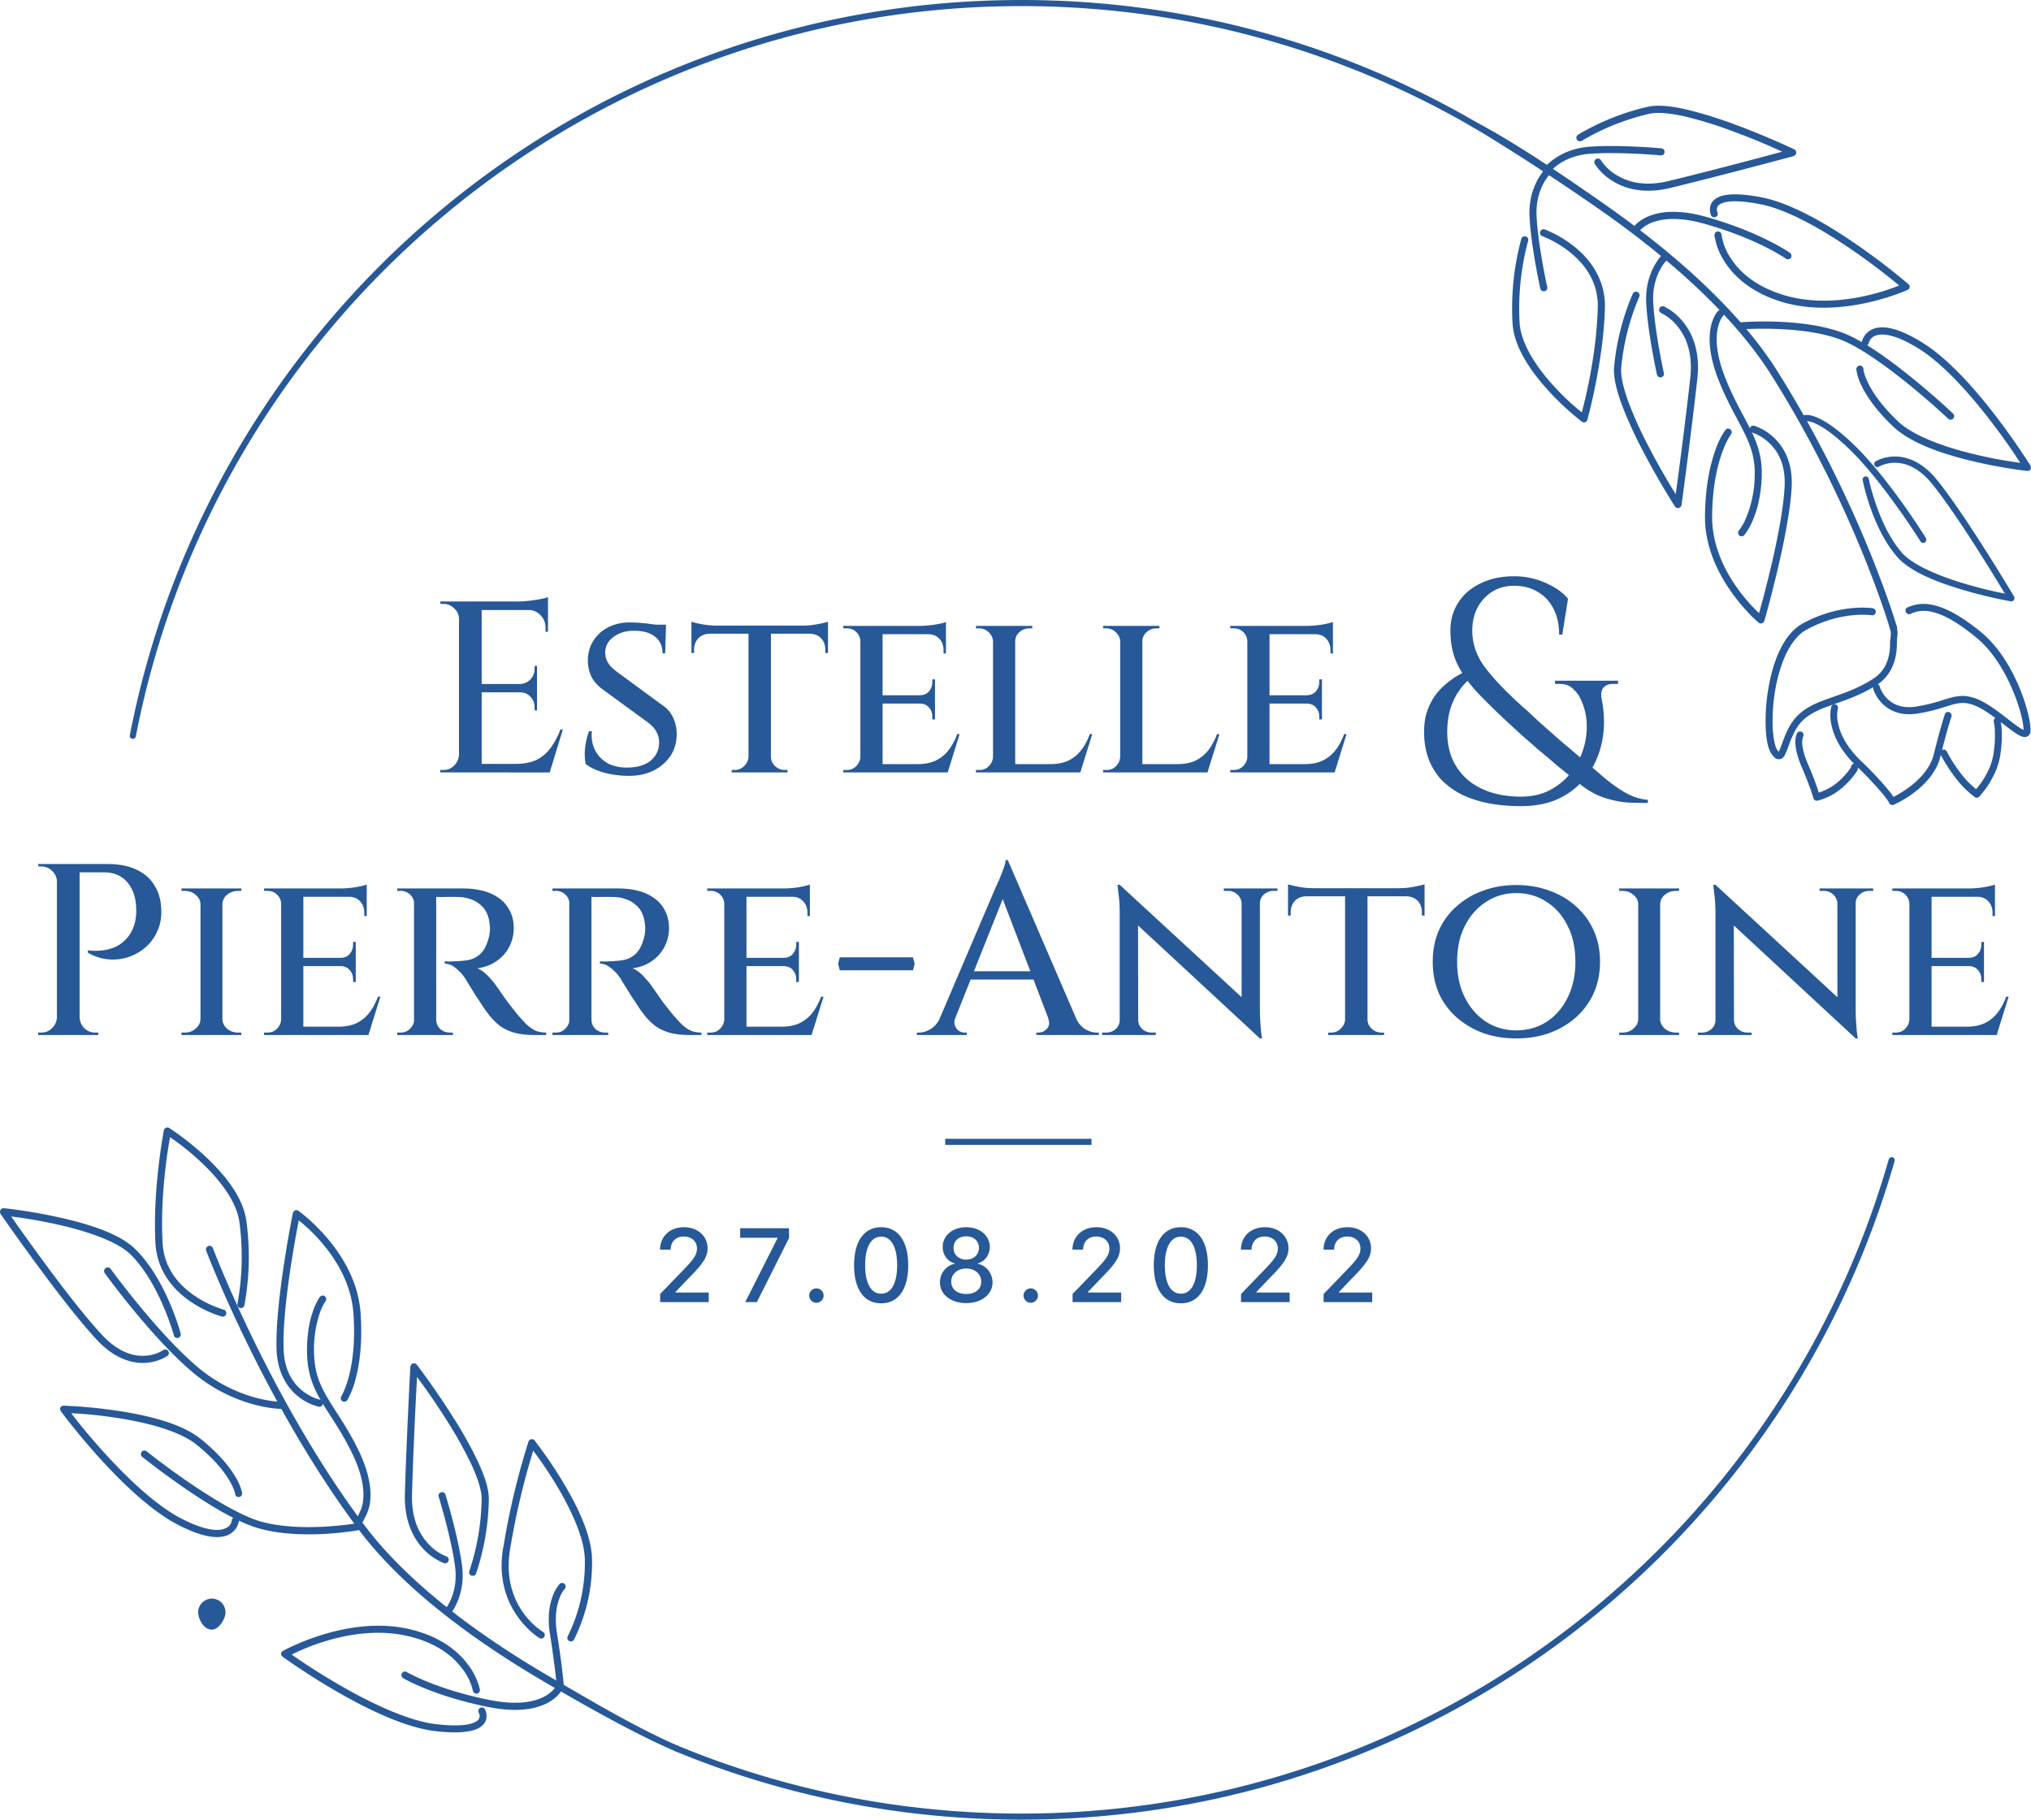 <svg width="240" height="215" fill="none" xmlns="http://www.w3.org/2000/svg"><path d="M56.919 71.065v20.202h-2.68V71.065h2.68Zm7.722 19.192.23 1.01h-8.039v-1.01h7.809Zm-1.182-9.437v.981h-6.627v-.981h6.627Zm1.297-9.755v1.01h-7.924v-1.01h7.924Zm1.758 15.123-1.556 5.079h-5.072l1.038-1.01c.999 0 1.834-.164 2.507-.49a4.65 4.65 0 0 0 1.67-1.444 9.337 9.337 0 0 0 1.124-2.135h.289Zm-3.055-4.445v2.194h-.288v-.376c0-.48-.163-.894-.49-1.24-.326-.347-.74-.52-1.238-.52v-.058h2.016Zm0-3.059v2.194h-2.017v-.058c.5-.02.913-.202 1.24-.549.326-.346.49-.76.49-1.24v-.347h.287Zm1.297-6.695v2.655h-.288v-.462c0-.596-.202-1.097-.605-1.5-.384-.404-.884-.616-1.498-.635v-.058h2.391Zm0-1.443v.837l-3.515-.318c.422 0 .864-.028 1.325-.086.48-.058.922-.125 1.326-.202.403-.077.691-.154.864-.231ZM54.326 89.16v2.107H52.02v-.289h.375c.5 0 .922-.173 1.268-.52.365-.365.557-.798.576-1.298h.087Zm0-15.988h-.087c0-.5-.182-.923-.547-1.27a1.771 1.771 0 0 0-1.297-.548h-.346l-.029-.289h2.306v2.107ZM74.372 73.547c.5 0 .97.02 1.412.058.46.038.874.087 1.239.144.384.039.72.097 1.008.174.288.057.51.115.663.173l-.087 3.087h-.317c0-.827-.288-1.471-.864-1.933-.557-.481-1.402-.722-2.536-.722-.96 0-1.767.25-2.42.75-.634.482-.95 1.088-.95 1.819 0 .288.047.568.143.837.096.25.25.5.461.75.212.231.47.462.778.693l5.388 3.954c.557.365.98.865 1.268 1.5.288.616.423 1.28.403 1.992 0 .923-.25 1.76-.749 2.51-.5.731-1.171 1.308-2.017 1.732-.845.404-1.805.606-2.88.606-.654 0-1.317-.058-1.989-.173a9.283 9.283 0 0 1-1.786-.491c-.538-.212-.98-.462-1.326-.75-.077-.308-.115-.693-.115-1.155 0-.461.048-.933.144-1.414.096-.5.22-.933.375-1.298h.317c-.077.865.057 1.625.403 2.28a3.705 3.705 0 0 0 1.498 1.529c.672.346 1.46.51 2.363.49 1.172-.019 2.074-.298 2.708-.836.653-.558.98-1.27.98-2.136 0-.48-.115-.914-.346-1.299-.211-.384-.566-.76-1.066-1.125l-5.215-3.81c-.672-.48-1.153-1.038-1.44-1.673a4.504 4.504 0 0 1-.346-1.992c.038-.827.268-1.558.691-2.193a4.525 4.525 0 0 1 1.758-1.53c.73-.365 1.546-.548 2.449-.548Zm4.322.26v.52h-2.392v-.52h2.392ZM91.1 74.038v17.229h-2.651v-17.23h2.65Zm6.742-.115v.952H81.707v-.953h16.135Zm0 .894v2.338h-.317v-.376c0-.557-.163-1.01-.49-1.356-.326-.346-.778-.529-1.354-.548v-.058h2.161Zm0-1.356v.75l-3.17-.288c.365 0 .76-.02 1.182-.058.442-.058.835-.125 1.181-.202.365-.077.634-.145.807-.202ZM88.507 89.42v1.847H86.46v-.289h.345c.442 0 .817-.154 1.124-.462.327-.307.5-.673.519-1.096h.058Zm2.506 0h.087c0 .423.163.789.49 1.096.326.308.71.462 1.152.462H93.059v.289h-2.046V89.42Zm-7.145-14.603v.058c-.577.019-1.028.202-1.355.548-.326.346-.49.799-.49 1.356v.376h-.316v-2.338h2.16Zm-2.161-1.356c.172.057.432.125.778.202.365.077.758.144 1.18.202.443.038.846.058 1.211.058l-3.17.288v-.75ZM104.293 73.951v17.316h-2.622V73.95h2.622Zm7.405 16.335.202.98h-7.665v-.98h7.463Zm-1.21-8.139v.981h-6.253v-.98h6.253Zm1.296-8.196v.982h-7.549v-.982h7.549Zm1.614 12.785-1.412 4.53h-4.581l.951-.98c.902 0 1.652-.145 2.247-.433a4.259 4.259 0 0 0 1.527-1.27c.404-.539.73-1.154.98-1.847h.288Zm-2.91-3.665v1.933h-.317v-.317c0-.443-.135-.808-.403-1.097-.25-.308-.625-.462-1.124-.462v-.057h1.844Zm0-2.8v1.934h-1.844v-.058c.499 0 .874-.154 1.124-.462.268-.307.403-.673.403-1.096v-.318h.317Zm1.296-5.425v2.366h-.288v-.375c0-.558-.163-1.01-.489-1.356-.327-.366-.778-.548-1.355-.548v-.087h2.132Zm0-1.356v.75l-3.198-.289c.596 0 1.22-.048 1.873-.144.653-.115 1.095-.221 1.325-.317Zm-10.055 15.93.317 1.847h-2.392v-.289h.403c.461 0 .836-.154 1.124-.462a1.61 1.61 0 0 0 .49-1.096h.058Zm0-13.65h-.058a1.537 1.537 0 0 0-.49-1.097c-.288-.289-.663-.433-1.124-.433h-.403v-.289h2.392l-.317 1.818ZM119.966 73.951v17.316h-2.622V73.95h2.622Zm7.405 16.335.202.98h-7.665v-.98h7.463Zm1.7-3.55-1.412 4.53h-4.581l.951-.98c.902 0 1.651-.145 2.247-.433a4.259 4.259 0 0 0 1.527-1.27c.403-.539.73-1.154.98-1.847h.288Zm-11.67 2.684.317 1.847h-2.391v-.289h.403c.461 0 .836-.154 1.124-.462a1.61 1.61 0 0 0 .49-1.096h.057Zm2.478-13.622v-1.847h2.104v.289h-.346c-.461 0-.855.154-1.181.462-.327.288-.49.654-.49 1.096h-.087Zm-2.478 0h-.057a1.49 1.49 0 0 0-.519-1.096c-.307-.308-.691-.462-1.152-.462h-.346v-.289h2.074v1.847ZM134.992 73.951v17.316h-2.622V73.95h2.622Zm7.405 16.335.201.98h-7.664v-.98h7.463Zm1.7-3.55-1.412 4.53h-4.582l.951-.98c.903 0 1.652-.145 2.248-.433a4.276 4.276 0 0 0 1.527-1.27c.403-.539.73-1.154.979-1.847h.289Zm-11.67 2.684.317 1.847h-2.391v-.289h.403c.461 0 .836-.154 1.124-.462.307-.307.47-.673.49-1.096h.057Zm2.478-13.622v-1.847h2.103v.289h-.345c-.461 0-.855.154-1.182.462a1.4 1.4 0 0 0-.489 1.096h-.087Zm-2.478 0h-.057a1.497 1.497 0 0 0-.519-1.096c-.307-.308-.692-.462-1.153-.462h-.345v-.289h2.074v1.847ZM150.017 73.951v17.316h-2.622V73.95h2.622Zm7.405 16.335.202.98h-7.664v-.98h7.462Zm-1.21-8.139v.981h-6.252v-.98h6.252Zm1.297-8.196v.982h-7.549v-.982h7.549Zm1.613 12.785-1.412 4.53h-4.581l.951-.98c.903 0 1.652-.145 2.247-.433a4.259 4.259 0 0 0 1.527-1.27c.404-.539.73-1.154.98-1.847h.288Zm-2.91-3.665v1.933h-.317v-.317c0-.443-.134-.808-.403-1.097-.25-.308-.625-.462-1.124-.462v-.057h1.844Zm0-2.8v1.934h-1.844v-.058c.499 0 .874-.154 1.124-.462.269-.307.403-.673.403-1.096v-.318h.317Zm1.297-5.425v2.366h-.288v-.375c0-.558-.164-1.01-.49-1.356-.327-.366-.778-.548-1.355-.548v-.087h2.133Zm0-1.356v.75l-3.199-.289c.596 0 1.22-.048 1.873-.144.653-.115 1.095-.221 1.326-.317Zm-10.056 15.93.317 1.847h-2.392v-.289h.404c.461 0 .835-.154 1.123-.462.308-.307.471-.673.49-1.096h.058Zm0-13.65h-.058a1.533 1.533 0 0 0-.49-1.097c-.288-.289-.662-.433-1.123-.433h-.404v-.289h2.392l-.317 1.818ZM9.031 102.089h3.688c1.383 0 2.536.231 3.458.693.941.442 1.652 1.087 2.132 1.933.5.827.75 1.809.75 2.944.018.904-.155 1.731-.52 2.482a5.392 5.392 0 0 1-1.411 1.847c-.596.5-1.278.875-2.046 1.125-.75.231-1.527.308-2.334.231-.807-.077-1.594-.337-2.363-.779v-.289l.433.058c.307.019.691.009 1.152-.029.48-.038.97-.154 1.47-.346.518-.193.998-.52 1.44-.982.461-.461.807-1.087 1.037-1.875.058-.231.106-.501.144-.808.039-.327.049-.635.03-.924-.02-1.289-.366-2.328-1.038-3.117-.653-.788-1.585-1.183-2.795-1.183H9.32l-.086-.231a3.658 3.658 0 0 0-.144-.49l-.058-.26Zm.375 0v20.201h-2.68v-20.201h2.68Zm-2.594 18.095v2.106H4.507v-.288h.375c.5 0 .922-.173 1.268-.52.365-.365.557-.798.576-1.298h.086Zm0-15.988h-.086c0-.501-.182-.924-.547-1.27a1.77 1.77 0 0 0-1.297-.549h-.346l-.029-.288h2.305v2.107Zm2.507 15.988h.087c.019.5.201.933.547 1.298.365.347.797.52 1.297.52h.374v.288H9.32v-2.106ZM26.282 104.975v17.315H23.69v-17.315h2.593Zm-2.506 15.468v1.847h-2.334v-.288h.403c.5 0 .922-.154 1.268-.462.365-.308.557-.673.576-1.097h.087Zm2.42 0h.086c.02.424.202.789.548 1.097.365.308.807.462 1.325.462h.346l.029.288h-2.334v-1.847Zm0-13.621v-1.847h2.334l-.029.288h-.346c-.518 0-.96.154-1.325.462a1.456 1.456 0 0 0-.548 1.097h-.086Zm-2.42 0h-.087c-.019-.443-.211-.808-.576-1.097-.346-.308-.778-.462-1.297-.462h-.374v-.288h2.334v1.847ZM35.845 104.975v17.315h-2.623v-17.315h2.623Zm7.405 16.334.201.981h-7.664v-.981h7.463Zm-1.21-8.138v.981h-6.253v-.981h6.252Zm1.296-8.196v.981h-7.55v-.981h7.55Zm1.614 12.784-1.412 4.531h-4.582l.951-.981c.903 0 1.652-.144 2.248-.433a4.264 4.264 0 0 0 1.527-1.27c.403-.538.73-1.154.98-1.847h.288Zm-2.91-3.665v1.934h-.318v-.318c0-.442-.134-.808-.403-1.096-.25-.308-.624-.462-1.124-.462v-.058h1.844Zm0-2.799v1.934h-1.845v-.058c.5 0 .874-.154 1.124-.462.269-.308.403-.673.403-1.097v-.317h.317Zm1.296-5.426v2.367h-.288v-.375c0-.558-.163-1.01-.49-1.357-.327-.365-.778-.548-1.354-.548v-.087h2.132Zm0-1.356v.75l-3.198-.288c.595 0 1.22-.048 1.873-.144.653-.116 1.094-.222 1.325-.318Zm-10.056 15.93.317 1.847h-2.391v-.288h.403c.461 0 .836-.154 1.124-.462.307-.308.47-.673.49-1.097h.057Zm0-13.65h-.058a1.537 1.537 0 0 0-.49-1.097c-.287-.288-.662-.433-1.123-.433h-.403v-.288h2.391l-.317 1.818ZM51.2 104.975h3.516c.864 0 1.661.096 2.391.288.73.193 1.364.491 1.902.895.538.385.95.875 1.239 1.472.307.577.46 1.26.46 2.049 0 .75-.172 1.472-.518 2.164a4.694 4.694 0 0 1-1.498 1.703c-.653.462-1.422.75-2.305.866.403.134.835.442 1.297.923a9.66 9.66 0 0 1 1.123 1.385c.039.039.173.231.404.578.23.327.518.731.864 1.212l1.095 1.385c.403.462.759.846 1.066 1.154.327.308.672.549 1.037.722.365.154.788.231 1.268.231v.288h-1.383c-1.056 0-1.93-.115-2.622-.346-.692-.231-1.268-.548-1.729-.952a7.879 7.879 0 0 1-1.21-1.328 8.534 8.534 0 0 1-.547-.779 65.23 65.23 0 0 0-.807-1.212 80.071 80.071 0 0 0-.75-1.212 11.02 11.02 0 0 1-.432-.722 5.307 5.307 0 0 0-1.18-1.327c-.423-.366-.865-.549-1.326-.549v-.288l.374.029c.25 0 .567-.01.951-.029.5-.019.99-.068 1.47-.144.499-.097.96-.328 1.383-.693.422-.385.749-.981.98-1.789a3.958 3.958 0 0 0 .172-1.501c-.038-.596-.154-1.106-.346-1.53a2.709 2.709 0 0 0-.806-1.038 3.082 3.082 0 0 0-1.124-.635 4.154 4.154 0 0 0-1.326-.26 31.614 31.614 0 0 0-1.901 0c-.538 0-.836-.01-.893-.029l-.087-.231a3.631 3.631 0 0 0-.144-.49l-.058-.26Zm.346 0v17.315h-2.622v-17.315h2.622Zm-2.535 15.468.259 1.847h-2.334v-.288h.404c.441 0 .816-.154 1.123-.462.307-.308.47-.673.49-1.097h.058Zm0-13.65h-.058a1.537 1.537 0 0 0-.49-1.097 1.584 1.584 0 0 0-1.123-.433h-.404v-.288h2.334l-.26 1.818Zm2.449 13.65h.086c0 .443.154.818.461 1.126.327.288.711.433 1.153.433h.345l.03.288h-2.363l.288-1.847ZM69.546 104.975h3.516c.864 0 1.661.096 2.391.288.73.193 1.364.491 1.902.895.538.385.95.875 1.239 1.472.307.577.46 1.26.46 2.049 0 .75-.172 1.472-.518 2.164a4.694 4.694 0 0 1-1.498 1.703c-.653.462-1.422.75-2.305.866.403.134.835.442 1.296.923.461.481.836.943 1.124 1.385.039.039.173.231.403.578.231.327.52.731.865 1.212l1.095 1.385c.403.462.759.846 1.066 1.154.327.308.672.549 1.037.722.365.154.788.231 1.268.231v.288h-1.383c-1.056 0-1.93-.115-2.622-.346-.692-.231-1.268-.548-1.729-.952a7.874 7.874 0 0 1-1.21-1.328 8.509 8.509 0 0 1-.547-.779c-.25-.385-.52-.789-.807-1.212a80.93 80.93 0 0 0-.75-1.212c-.23-.366-.374-.606-.432-.722a5.307 5.307 0 0 0-1.18-1.327c-.424-.366-.865-.549-1.326-.549v-.288l.374.029c.25 0 .567-.01.951-.029.5-.019.99-.068 1.47-.144.499-.097.96-.328 1.383-.693.422-.385.749-.981.98-1.789a3.947 3.947 0 0 0 .172-1.501c-.038-.596-.154-1.106-.346-1.53a2.71 2.71 0 0 0-.806-1.038 3.082 3.082 0 0 0-1.124-.635 4.154 4.154 0 0 0-1.326-.26 31.61 31.61 0 0 0-1.901 0c-.538 0-.836-.01-.893-.029l-.087-.231a3.602 3.602 0 0 0-.144-.49l-.058-.26Zm.346 0v17.315H67.27v-17.315h2.622Zm-2.535 15.468.259 1.847h-2.334v-.288h.403c.442 0 .817-.154 1.124-.462.308-.308.47-.673.49-1.097h.058Zm0-13.65h-.058a1.537 1.537 0 0 0-.49-1.097 1.584 1.584 0 0 0-1.124-.433h-.403v-.288h2.334l-.26 1.818Zm2.449 13.65h.086c0 .443.154.818.461 1.126.327.288.71.433 1.153.433h.345l.03.288h-2.363l.288-1.847ZM88.21 104.975v17.315h-2.623v-17.315h2.622Zm7.404 16.334.202.981h-7.664v-.981h7.462Zm-1.21-8.138v.981h-6.252v-.981h6.252Zm1.297-8.196v.981h-7.55v-.981h7.55Zm1.613 12.784-1.411 4.531H91.32l.951-.981c.903 0 1.652-.144 2.247-.433a4.263 4.263 0 0 0 1.527-1.27c.404-.538.73-1.154.98-1.847h.288Zm-2.91-3.665v1.934h-.317v-.318c0-.442-.134-.808-.403-1.096-.25-.308-.624-.462-1.124-.462v-.058h1.844Zm0-2.799v1.934H92.56v-.058c.5 0 .874-.154 1.124-.462.269-.308.403-.673.403-1.097v-.317h.317Zm1.297-5.426v2.367h-.288v-.375c0-.558-.164-1.01-.49-1.357-.327-.365-.778-.548-1.354-.548v-.087H95.7Zm0-1.356v.75l-3.198-.288c.595 0 1.22-.048 1.872-.144.653-.116 1.095-.222 1.326-.318Zm-10.056 15.93.317 1.847H83.57v-.288h.403c.462 0 .836-.154 1.124-.462.308-.308.471-.673.49-1.097h.058Zm0-13.65h-.058a1.537 1.537 0 0 0-.49-1.097c-.288-.288-.662-.433-1.123-.433h-.404v-.288h2.392l-.317 1.818ZM99.238 113.113h8.644l.202.75-.202.78h-8.644l-.202-.78.202-.75ZM119.092 101.627l8.846 20.49h-3.371l-6.426-16.796.951-3.694Zm-6.195 18.557c-.134.384-.153.711-.057.981.096.269.249.481.461.635.23.134.461.202.691.202h.26v.288h-5.907v-.288h.259c.442 0 .893-.135 1.354-.404.481-.289.874-.76 1.182-1.414h1.757Zm6.195-18.557.231 2.511-7.204 18.066h-1.872l7.405-17.345c.019-.038.086-.182.201-.433.135-.269.269-.586.404-.952.153-.365.288-.721.403-1.068.115-.346.173-.606.173-.779h.259Zm3.717 13.131v.981h-8.817v-.981h8.817Zm1.009 5.426h3.256c.307.654.691 1.125 1.152 1.414.48.269.941.404 1.383.404h.231v.288h-7.377v-.288h.26c.384 0 .72-.154 1.008-.462.288-.327.317-.779.087-1.356ZM132.314 104.542l16.279 15.007.288 3.145-16.25-15.064-.317-3.088Zm.086 15.959v1.789h-2.161v-.288h.49c.442 0 .816-.145 1.124-.433a1.41 1.41 0 0 0 .461-1.068h.086Zm2.103 0c0 .423.154.779.462 1.068a1.65 1.65 0 0 0 1.123.433h.49v.288h-2.161v-1.789h.086Zm-2.189-15.959 2.161 2.54.028 15.208h-2.189v-14.227c0-.981-.048-1.809-.144-2.482l-.116-1.039h.26Zm16.567.433v14.112c0 .635.02 1.231.058 1.789.038.539.077.981.115 1.328l.087.49h-.26l-2.161-2.568v-15.151h2.161Zm-.086 1.789v-1.789h2.161v.288h-.49c-.423 0-.797.145-1.124.433a1.41 1.41 0 0 0-.461 1.068h-.086Zm-2.075 0a1.505 1.505 0 0 0-.49-1.068 1.581 1.581 0 0 0-1.123-.433h-.49v-.288h2.161v1.789h-.058ZM161.597 105.061v17.229h-2.651v-17.229h2.651Zm6.742-.115v.952h-16.136v-.952h16.136Zm0 .895v2.337h-.317v-.375c0-.558-.163-1.01-.49-1.356-.326-.347-.778-.529-1.354-.549v-.057h2.161Zm0-1.357v.751l-3.17-.289c.365 0 .759-.019 1.182-.058.442-.057.835-.125 1.181-.202.365-.077.634-.144.807-.202Zm-9.336 15.959v1.847h-2.045v-.288h.345c.442 0 .817-.154 1.124-.462.327-.308.5-.673.519-1.097h.057Zm2.507 0h.087c0 .424.163.789.489 1.097.327.308.711.462 1.153.462H163.556v.288h-2.046v-1.847Zm-7.146-14.602v.057c-.576.02-1.027.202-1.354.549-.326.346-.49.798-.49 1.356v.375h-.317v-2.337h2.161Zm-2.161-1.357c.173.058.433.125.778.202.365.077.759.145 1.182.202.442.039.845.058 1.21.058l-3.17.289v-.751ZM179.159 104.571c1.421 0 2.728.221 3.919.664 1.21.423 2.257 1.038 3.14 1.847a8.183 8.183 0 0 1 2.104 2.857c.499 1.096.749 2.328.749 3.694s-.25 2.606-.749 3.722a8.556 8.556 0 0 1-2.104 2.857c-.883.789-1.93 1.405-3.14 1.847-1.191.424-2.498.635-3.919.635-1.402 0-2.699-.211-3.89-.635a10.025 10.025 0 0 1-3.141-1.847 8.566 8.566 0 0 1-2.103-2.857c-.48-1.116-.72-2.356-.72-3.722s.24-2.598.72-3.694a8.192 8.192 0 0 1 2.103-2.857 9.334 9.334 0 0 1 3.141-1.847c1.191-.443 2.488-.664 3.89-.664Zm0 17.171c1.345 0 2.545-.337 3.602-1.01 1.056-.693 1.882-1.645 2.478-2.857.614-1.212.922-2.626.922-4.242 0-1.636-.308-3.05-.922-4.243-.596-1.212-1.422-2.155-2.478-2.828-1.057-.693-2.257-1.039-3.602-1.039-1.306 0-2.488.346-3.544 1.039-1.057.673-1.892 1.616-2.507 2.828-.615 1.193-.922 2.607-.922 4.243 0 1.616.307 3.03.922 4.242.615 1.212 1.45 2.164 2.507 2.857 1.056.673 2.238 1.01 3.544 1.01ZM196.179 104.975v17.315h-2.593v-17.315h2.593Zm-2.506 15.468v1.847h-2.334v-.288h.403c.5 0 .922-.154 1.268-.462.365-.308.557-.673.576-1.097h.087Zm2.42 0h.086c.02.424.202.789.548 1.097.365.308.807.462 1.325.462h.346l.029.288h-2.334v-1.847Zm0-13.621v-1.847h2.334l-.029.288h-.346c-.518 0-.96.154-1.325.462a1.458 1.458 0 0 0-.548 1.097h-.086Zm-2.42 0h-.087c-.019-.443-.211-.808-.576-1.097-.346-.308-.778-.462-1.297-.462h-.374v-.288h2.334v1.847ZM202.715 104.542l16.279 15.007.289 3.145-16.251-15.064-.317-3.088Zm.086 15.959v1.789h-2.161v-.288h.49c.442 0 .817-.145 1.124-.433a1.41 1.41 0 0 0 .461-1.068h.086Zm2.104 0c0 .423.153.779.461 1.068a1.65 1.65 0 0 0 1.123.433h.49v.288h-2.161v-1.789h.087Zm-2.19-15.959 2.161 2.54.029 15.208h-2.19v-14.227c0-.981-.048-1.809-.144-2.482l-.115-1.039h.259Zm16.568.433v14.112c0 .635.019 1.231.057 1.789.039.539.077.981.115 1.328l.087.49h-.259l-2.161-2.568v-15.151h2.161Zm-.087 1.789v-1.789h2.161v.288h-.49a1.65 1.65 0 0 0-1.123.433 1.406 1.406 0 0 0-.461 1.068h-.087Zm-2.074 0a1.512 1.512 0 0 0-.49-1.068 1.585 1.585 0 0 0-1.124-.433h-.49v-.288h2.161v1.789h-.057ZM228.252 104.975v17.315h-2.622v-17.315h2.622Zm7.405 16.334.202.981h-7.665v-.981h7.463Zm-1.21-8.138v.981h-6.253v-.981h6.253Zm1.296-8.196v.981h-7.549v-.981h7.549Zm1.614 12.784-1.412 4.531h-4.581l.951-.981c.903 0 1.652-.144 2.247-.433a4.257 4.257 0 0 0 1.527-1.27c.404-.538.73-1.154.98-1.847h.288Zm-2.91-3.665v1.934h-.317v-.318c0-.442-.135-.808-.403-1.096-.25-.308-.625-.462-1.124-.462v-.058h1.844Zm0-2.799v1.934h-1.844v-.058c.499 0 .874-.154 1.124-.462.268-.308.403-.673.403-1.097v-.317h.317Zm1.296-5.426v2.367h-.288v-.375c0-.558-.163-1.01-.489-1.357-.327-.365-.778-.548-1.355-.548v-.087h2.132Zm0-1.356v.75l-3.198-.288c.596 0 1.22-.048 1.873-.144.653-.116 1.095-.222 1.325-.318Zm-10.055 15.93.317 1.847h-2.392v-.288h.403c.461 0 .836-.154 1.124-.462.308-.308.471-.673.49-1.097h.058Zm0-13.65h-.058a1.534 1.534 0 0 0-.49-1.097c-.288-.288-.663-.433-1.124-.433h-.403v-.288h2.392l-.317 1.818ZM178.92 68.087c.849 0 1.673.113 2.472.338a9.185 9.185 0 0 1 2.21.938 5.779 5.779 0 0 1 1.686 1.388l-.675 4.24h-.374c0-1.201-.225-2.227-.674-3.077-.45-.876-1.074-1.538-1.873-1.989-.774-.475-1.698-.712-2.772-.712-1.423 0-2.61.5-3.558 1.5-.924 1-1.386 2.264-1.386 3.79 0 1.575.512 3.038 1.535 4.389 1.024 1.35 2.498 2.889 4.42 4.615.55.475 1.149 1.025 1.798 1.65.675.6 1.436 1.276 2.285 2.026.874.75 1.848 1.576 2.922 2.476.799.65 1.61 1.338 2.435 2.064.849.725 1.71 1.35 2.584 1.876.899.525 1.823.825 2.772.9v.375c-.475 0-1.161-.012-2.06-.037-.874-.025-1.848-.2-2.922-.526-1.074-.325-2.147-.925-3.221-1.8-.949-.776-1.823-1.489-2.622-2.139a85.404 85.404 0 0 0-2.173-1.838 288.773 288.773 0 0 0-1.835-1.613 733.454 733.454 0 0 0-1.686-1.539 89.02 89.02 0 0 1-3.708-3.639c-.999-1.1-1.773-2.213-2.322-3.339-.525-1.15-.787-2.45-.787-3.901 0-.926.175-1.776.524-2.552.35-.775.85-1.45 1.499-2.025.674-.576 1.473-1.026 2.397-1.351.924-.325 1.96-.488 3.109-.488Zm10.338 14.444c.275 1.376.35 2.689.225 3.94a10.772 10.772 0 0 1-.936 3.488 8.721 8.721 0 0 1-1.986 2.777c-.824.8-1.81 1.425-2.959 1.876-1.149.425-2.435.637-3.858.637-1.448 0-2.784-.125-4.008-.375-1.199-.25-2.26-.613-3.184-1.088-.924-.5-1.71-1.1-2.36-1.8a7.734 7.734 0 0 1-1.423-2.44c-.325-.925-.487-1.95-.487-3.076 0-.725.075-1.388.225-1.988.175-.625.412-1.2.712-1.726a6.528 6.528 0 0 1 1.048-1.388c.425-.425.887-.813 1.386-1.163.5-.35 1.037-.65 1.611-.9l.524.825c-.499.4-.924.85-1.273 1.35-.35.476-.637.989-.862 1.539a7.38 7.38 0 0 0-.487 1.688c-.1.575-.149 1.163-.149 1.763 0 1.126.187 2.164.561 3.114.4.926.962 1.726 1.686 2.401.749.676 1.661 1.2 2.734 1.576 1.099.375 2.348.563 3.746.563 1.274 0 2.397-.25 3.371-.75.999-.526 1.823-1.201 2.472-2.026a8.735 8.735 0 0 0 1.499-2.814 8.731 8.731 0 0 0 .412-3.077 7.256 7.256 0 0 0-.749-2.926 3.71 3.71 0 0 0-.974-1.238c-.375-.325-.862-.488-1.461-.488h-.562v-.375h7.454v.375h-.562c-.549 0-.949.163-1.199.488-.224.325-.287.738-.187 1.238ZM111.693 134.555h17.288v.722h-17.288v-.722ZM24.353 147.519a.422.422 0 0 1 .687-.222.418.418 0 0 1 .117.173s6.774 17.884 17.865 32.691c5.502 7.355 14.569 13.69 22.266 18.136 4.52 2.632 10.045 5.912 14.847 7.981.519.196.198.879-.274.668-4.84-2.084-10.447-5.27-15.005-7.919-7.74-4.486-16.89-10.832-22.516-18.359-11.18-14.949-17.979-32.899-17.979-32.899a.42.42 0 0 1-.02-.247l.012-.003Z" fill="#275898"/><path d="M47.439 197.858a.423.423 0 0 1 .478-.355c.056.01.109.03.157.059 0 0 3.444 2.05 9.886 3.318 3.18.62 5.098.196 6.217-.349.426-.2.813-.473 1.144-.808.11-.105.205-.225.283-.356a.417.417 0 0 1 .568-.172.423.423 0 0 1 .171.57 2.906 2.906 0 0 1-.418.541c-.4.406-.868.738-1.383.982-1.304.637-3.432 1.071-6.745.418-6.552-1.29-10.151-3.419-10.151-3.419a.424.424 0 0 1-.202-.428l-.005-.001Z" fill="#275898"/><path d="M33.218 195.367a.423.423 0 0 1 .212-.302s7.596-4.285 14.943-2.577c3.657.849 5.753 2.613 6.918 4.177a7.704 7.704 0 0 1 1.418 2.961.422.422 0 0 1-.343.486.42.42 0 0 1-.484-.344 6.65 6.65 0 0 0-1.25-2.597c-1.055-1.422-2.958-3.055-6.438-3.864-6.064-1.409-12.23 1.429-13.72 2.185.698.495 2.708 1.903 5.707 3.635 3.582 2.069 8.037 4.218 11.39 4.597 1.715.194 2.89.163 3.666.028.774-.135 1.128-.377 1.288-.566a.73.73 0 0 0 .056-.806.423.423 0 0 1 .467-.624c.108.028.2.097.257.194 0 0 .514.957-.14 1.752-.328.399-.894.703-1.79.86-.895.157-2.138.18-3.904-.018-3.618-.418-8.095-2.613-11.716-4.706-3.62-2.093-6.36-4.094-6.36-4.094a.41.41 0 0 1-.177-.377ZM16.653 171.726a.423.423 0 0 1 .492-.333.412.412 0 0 1 .185.087s2.176 1.749 4.98 3.666c2.804 1.917 6.222 3.999 8.58 4.647 4.807 1.321 11.239.188 11.239.188a.422.422 0 0 1 .147.829s-6.495 1.203-11.606-.203c-2.596-.714-6.014-2.828-8.834-4.762-2.82-1.934-5.019-3.702-5.019-3.702a.416.416 0 0 1-.164-.417Z" fill="#275898"/><path d="M7.096 166.438a.427.427 0 0 1 .427-.354c2.137.088 4.267.291 6.382.608 3.467.524 7.489 1.458 9.81 3.324 2.216 1.782 3.443 3.349 4.11 4.485.368.58.635 1.219.789 1.89a.422.422 0 0 1-.66.412.414.414 0 0 1-.167-.273l.003-.017s-.068-.542-.68-1.583c-.612-1.042-1.763-2.529-3.915-4.258-2.051-1.645-6-2.631-9.412-3.147a51.68 51.68 0 0 0-5.369-.548c.601.788 1.868 2.415 3.896 4.652 2.614 2.891 6.024 6.176 9.049 7.759 3.069 1.592 4.592 1.514 5.288 1.184a1.193 1.193 0 0 0 .745-.909.422.422 0 1 1 .84.072l-.005.025a2.226 2.226 0 0 1-1.212 1.572c-1.06.505-2.854.453-6.029-1.197-3.175-1.649-6.641-5.005-9.276-7.923-2.636-2.918-4.507-5.448-4.507-5.448a.429.429 0 0 1-.077-.318l-.03-.008ZM12.313 150.096a.421.421 0 0 1 .564-.326c.078.03.145.082.193.151 0 0 5.456 7.52 10.272 11.594 4.815 4.073 9.797 4.109 9.797 4.109a.419.419 0 0 1 .395.426.421.421 0 0 1-.407.414s-5.316-.072-10.328-4.295c-5.011-4.223-10.417-11.739-10.417-11.739a.417.417 0 0 1-.08-.319l.011-.015Z" fill="#275898"/><path d="M.013 143.089a.42.42 0 0 1 .456-.337c2.13.243 4.246.593 6.341 1.049 3.401.748 7.25 1.883 9.175 3.785 3.691 3.621 5.36 9.961 5.36 9.961a.425.425 0 0 1-.282.524.428.428 0 0 1-.445-.138.42.42 0 0 1-.076-.145l.004-.02s-1.71-6.216-5.141-9.569c-1.633-1.603-5.43-2.819-8.77-3.552a56.344 56.344 0 0 0-5.31-.914c.873 1.252 7.009 10.021 10.777 14.037 1.983 2.1 3.764 2.498 5.072 2.415a4.452 4.452 0 0 0 2.12-.664.42.42 0 1 1 .485.689c-.77.48-1.645.76-2.549.815-1.534.104-3.618-.419-5.742-2.672C7.328 153.919.074 143.438.074 143.438a.43.43 0 0 1-.066-.321l.005-.028ZM19.367 133.547a.424.424 0 0 1 .49-.328c.052.011.101.031.145.06a32.884 32.884 0 0 1 4.258 3.354c2.168 2.024 4.485 4.749 4.862 7.69a31.59 31.59 0 0 1-.24 9.893.42.42 0 0 1-.76.155.42.42 0 0 1-.063-.315c.582-3.177.661-6.425.235-9.626-.333-2.567-2.488-5.217-4.603-7.18a28.586 28.586 0 0 0-3.596-2.882c-.181.936-1.195 6.688-.882 12.481.164 3.023 1.938 4.971 3.711 6.198a12.517 12.517 0 0 0 3.505 1.694.419.419 0 0 1 .297.516.422.422 0 0 1-.515.298 13.433 13.433 0 0 1-3.762-1.815c-1.904-1.319-3.892-3.511-4.079-6.846-.346-6.431.995-13.339.995-13.339l.002-.008ZM64.884 190.492a7.602 7.602 0 0 1 .403-1.841 4.779 4.779 0 0 1 .833-1.491.42.42 0 0 1 .593-.015.422.422 0 0 1 .014.596 3.515 3.515 0 0 0-.651 1.201c-.31.848-.556 2.162-.26 4.02.623 3.862.817 6.294.817 6.294a.422.422 0 0 1-.374.487.423.423 0 0 1-.42-.24.422.422 0 0 1-.039-.167s-.19-2.393-.806-6.229a10.285 10.285 0 0 1-.11-2.615Z" fill="#275898"/><path d="M59.45 182.994a88.546 88.546 0 0 1 2.997-12.658.42.42 0 0 1 .526-.275.449.449 0 0 1 .2.139 51.132 51.132 0 0 1 3.349 4.905c1.68 2.794 3.397 6.262 3.437 9.152a20.302 20.302 0 0 1-2.117 9.442.424.424 0 0 1-.242.22.41.41 0 0 1-.457-.123.41.41 0 0 1-.099-.312.425.425 0 0 1 .048-.16 19.49 19.49 0 0 0 2.016-9.053c-.036-2.555-1.67-5.986-3.317-8.732a45.59 45.59 0 0 0-2.783-4.137 88.318 88.318 0 0 0-2.744 11.724c-1.088 6.806 3.905 9.689 3.905 9.689a.425.425 0 0 1-.107.775.416.416 0 0 1-.32-.044s-5.467-3.298-4.307-10.55l.015-.002ZM51.824 176.642a.418.418 0 0 1 .392-.338.423.423 0 0 1 .424.297s1.486 4.805 1.954 8.346c.484 3.636-1.41 5.801-1.41 5.801a.42.42 0 0 1-.577.016.42.42 0 0 1-.045-.577s1.646-1.813 1.208-5.129c-.451-3.407-1.927-8.207-1.927-8.207a.459.459 0 0 1-.02-.209Z" fill="#275898"/><path d="M48.51 161.439a.424.424 0 0 1 .312-.345.415.415 0 0 1 .437.153s2.114 2.76 4.222 6.104a49.715 49.715 0 0 1 2.923 5.19c.808 1.705 1.356 3.28 1.36 4.549a28.867 28.867 0 0 1-1.502 8.81.425.425 0 0 1-.536.267.415.415 0 0 1-.287-.373.428.428 0 0 1 .022-.164 28.107 28.107 0 0 0 1.456-8.548c0-1.02-.499-2.545-1.28-4.196a48.013 48.013 0 0 0-2.869-5.1 77.23 77.23 0 0 0-3.488-5.092c-.065 1.215-.435 8.107-.594 13.854-.086 3.025.946 4.831 1.982 5.916a5.65 5.65 0 0 0 2.066 1.422.422.422 0 0 1 .27.535.425.425 0 0 1-.533.27 6.7 6.7 0 0 1-2.41-1.64c-1.183-1.23-2.306-3.305-2.217-6.521.18-6.249.647-15.064.647-15.064l.007-.038.012.011ZM36.435 157.177c.107-.734.28-1.458.516-2.162.199-.625.48-1.22.838-1.77a.42.42 0 1 1 .675.5c-.31.478-.552.997-.72 1.542a13.425 13.425 0 0 0-.62 4.875c.089 2.171.73 3.57 1.673 5.164.943 1.595 2.242 3.318 3.554 6.004 1.311 2.686 1.532 4.686 1.396 6.005a4.987 4.987 0 0 1-.382 1.479c-.081.188-.478 1.017-.6 1.183a.417.417 0 0 1-.705-.058.42.42 0 0 1 .058-.474c.076-.105.434-.87.483-.991.167-.392.273-.808.313-1.233.124-1.138-.044-2.942-1.31-5.539-1.266-2.597-2.529-4.303-3.514-5.94-.986-1.637-1.7-3.241-1.795-5.564a15.9 15.9 0 0 1 .148-3.019l-.008-.002Z" fill="#275898"/><path d="M34.617 143.328a.417.417 0 0 1 .654-.259s6.826 4.814 7.336 12.056c.251 3.543-.13 6.105-.581 7.79a9.6 9.6 0 0 1-1 2.528.418.418 0 0 1-.747-.141.42.42 0 0 1 .04-.308l.003-.014s.46-.69.887-2.284c.426-1.593.802-4.059.555-7.512-.416-5.862-5.178-9.974-6.46-10.997-.213 1.101-1.972 10.161-1.79 15.212.089 2.634 1.175 4.09 2.238 4.934a5.336 5.336 0 0 0 2.073 1.049.42.42 0 0 1-.16.826 6.351 6.351 0 0 1-2.432-1.213c-1.217-.971-2.454-2.706-2.554-5.564-.193-5.622 1.93-16.105 1.93-16.105l.008.002ZM23.516 189.947c-.335.832.27 2.186 1.098 2.524.828.339 1.562-.481 1.893-1.31a1.63 1.63 0 0 0 .023-1.266 1.616 1.616 0 0 0-2.153-.873 1.611 1.611 0 0 0-.861.925ZM187.574 49.603a.422.422 0 0 1-.515.287.412.412 0 0 1-.14-.072 32.939 32.939 0 0 1-3.972-3.69c-1.996-2.194-4.084-5.098-4.221-8.06a31.587 31.587 0 0 1 1.043-9.84.422.422 0 0 1 .517-.292.418.418 0 0 1 .29.518 30.796 30.796 0 0 0-1.015 9.575c.123 2.585 2.056 5.402 4.004 7.53a28.588 28.588 0 0 0 3.35 3.166c.257-.918 1.734-6.568 1.893-12.368.081-3.026-1.528-5.111-3.196-6.48a12.524 12.524 0 0 0-3.356-1.973.42.42 0 0 1-.038-.778.42.42 0 0 1 .322-.016 13.457 13.457 0 0 1 3.602 2.116c1.791 1.47 3.594 3.816 3.509 7.156-.178 6.437-2.075 13.213-2.075 13.213l-.002.008Z" fill="#275898"/><path d="M182.831 34.111a.421.421 0 0 1-.817-.025s-1.091-4.91-1.27-8.478c-.187-3.663 1.877-5.667 1.877-5.667a.418.418 0 0 1 .691.32.426.426 0 0 1-.116.29s-1.789 1.673-1.622 5.013c.174 3.433 1.255 8.337 1.255 8.337.017.07.018.141.002.21Z" fill="#275898"/><path d="M224.149 74.328a.424.424 0 0 1-.526.275.42.42 0 0 1-.279-.291s-4.143-14.28-13.995-29.942c-4.887-7.779-13.409-14.831-20.72-19.89-4.292-2.991-10.666-7.165-14.988-9.69-.501-.237.497-.526.951-.277 4.655 2.472 10.2 6.263 14.527 9.275 7.351 5.102 15.955 12.172 20.951 20.132 9.928 15.811 14.091 30.159 14.091 30.159a.418.418 0 0 1 0 .247l-.012.002Z" fill="#275898"/><path d="M211.69 30.32a.42.42 0 0 1-.657.243s-3.266-2.323-9.583-4.112c-3.12-.877-5.066-.61-6.225-.159a3.999 3.999 0 0 0-1.206.712 1.684 1.684 0 0 0-.311.333.42.42 0 1 1-.705-.457c.134-.187.288-.356.461-.506a4.884 4.884 0 0 1 1.458-.866c1.352-.529 3.508-.788 6.758.134 6.424 1.819 9.839 4.234 9.839 4.234a.42.42 0 0 1 .166.442l.005.002Z" fill="#275898"/><path d="M225.662 33.962a.43.43 0 0 1-.236.283s-7.919 3.652-15.103 1.352c-3.576-1.145-5.522-3.074-6.556-4.728a7.705 7.705 0 0 1-1.172-3.066.423.423 0 0 1 .381-.456.417.417 0 0 1 .455.382c.144.962.497 1.88 1.034 2.69.936 1.503 2.7 3.286 6.103 4.376 5.93 1.898 12.305-.429 13.851-1.06-.655-.551-2.543-2.118-5.391-4.089-3.403-2.353-7.669-4.859-10.98-5.509-1.694-.333-2.868-.398-3.651-.327-.783.072-1.156.284-1.33.46a.728.728 0 0 0-.122.798.424.424 0 0 1-.194.564.418.418 0 0 1-.562-.194s-.435-.996.283-1.735c.359-.37.947-.627 1.853-.71.905-.084 2.145-.007 3.889.335 3.572.712 7.857 3.263 11.295 5.644a79.084 79.084 0 0 1 6.007 4.6.421.421 0 0 1 .146.39ZM230.904 49.28a.419.419 0 0 1-.694.19c0-.001-2.027-1.922-4.666-4.06-2.639-2.14-5.877-4.493-8.175-5.33-4.683-1.71-11.671-1.155-11.671-1.155a.417.417 0 0 1-.456-.379.419.419 0 0 1 .378-.459s7.055-.62 12.035 1.199c2.53.923 5.764 3.308 8.418 5.466a91.881 91.881 0 0 1 4.702 4.098.418.418 0 0 1 .129.43Z" fill="#275898"/><path d="M240 55.329a.423.423 0 0 1-.455.318 59.4 59.4 0 0 1-6.311-1.127c-3.413-.804-7.345-2.063-9.508-4.112-2.063-1.956-3.159-3.618-3.732-4.804a6.081 6.081 0 0 1-.632-1.948.412.412 0 0 1 .099-.307.41.41 0 0 1 .286-.147.408.408 0 0 1 .406.225c.025.049.04.102.044.157l-.005.017s.025.545.55 1.633 1.552 2.664 3.556 4.563c1.911 1.806 5.767 3.11 9.125 3.903 1.751.42 3.522.749 5.307.984-.535-.835-1.666-2.559-3.505-4.954-2.371-3.094-5.502-6.647-8.389-8.471-2.929-1.836-4.454-1.883-5.174-1.61a1.181 1.181 0 0 0-.817.844.426.426 0 0 1-.486.347.42.42 0 0 1-.345-.487l.007-.024a2.224 2.224 0 0 1 1.336-1.468c1.097-.417 2.881-.219 5.911 1.684 3.031 1.902 6.213 5.53 8.602 8.653a80.862 80.862 0 0 1 4.05 5.796.43.43 0 0 1 .051.324l.029.01ZM196.617 44.284a.421.421 0 0 1-.817-.026s-1.091-4.91-1.27-8.478c-.187-3.663 1.877-5.667 1.877-5.667a.417.417 0 0 1 .576.031.422.422 0 0 1-.001.58s-1.789 1.672-1.622 5.013c.174 3.432 1.255 8.337 1.255 8.337.017.069.018.14.002.21Z" fill="#275898"/><path d="M198.685 59.706a.417.417 0 0 1-.338.319.42.42 0 0 1-.424-.189s-1.883-2.922-3.713-6.427a49.544 49.544 0 0 1-2.491-5.411c-.667-1.766-1.085-3.38-.986-4.645a28.861 28.861 0 0 1 2.212-8.659.424.424 0 0 1 .777.335 28.074 28.074 0 0 0-2.146 8.4c-.082 1.017.291 2.578.935 4.288a47.987 47.987 0 0 0 2.445 5.316 77.317 77.317 0 0 0 3.064 5.36c.163-1.206 1.091-8.045 1.717-13.76.331-3.008-.551-4.893-1.496-6.058a5.641 5.641 0 0 0-1.943-1.585.424.424 0 0 1 .329-.781 6.693 6.693 0 0 1 2.266 1.83c1.081 1.323 2.031 3.483 1.681 6.68-.686 6.214-1.868 14.962-1.868 14.962l-.01.037-.011-.012ZM207.794 59.408a12.54 12.54 0 0 1-.69 2.113 7.274 7.274 0 0 1-.98 1.696.417.417 0 0 1-.734-.248.425.425 0 0 1 .103-.305c.347-.452.631-.949.843-1.478a13.418 13.418 0 0 0 1.013-4.809c.088-2.17-.438-3.617-1.248-5.283-.81-1.666-1.965-3.49-3.054-6.274-1.089-2.784-1.147-4.795-.904-6.098.092-.504.261-.991.5-1.444.097-.18.214-.35.348-.505a.414.414 0 0 1 .462-.113.422.422 0 0 1 .27.393.424.424 0 0 1-.129.303 1.568 1.568 0 0 0-.216.324 4.106 4.106 0 0 0-.412 1.203c-.216 1.125-.195 2.936.856 5.628 1.051 2.691 2.171 4.494 3.02 6.206.849 1.712 1.43 3.369 1.336 5.692a15.844 15.844 0 0 1-.392 2.997l.008.002Z" fill="#275898"/><path d="M208.481 73.36a.422.422 0 0 1-.519.288.391.391 0 0 1-.153-.084s-6.413-5.353-6.333-12.613c.037-3.551.624-6.074 1.212-7.717a9.563 9.563 0 0 1 1.202-2.438.419.419 0 0 1 .668.505l-.004.014s-.516.65-1.07 2.204c-.554 1.553-1.129 3.98-1.164 7.442-.061 5.876 4.352 10.362 5.546 11.487.302-1.08 2.79-9.967 3.02-15.016.125-2.632-.839-4.173-1.83-5.1a5.35 5.35 0 0 0-1.981-1.215.42.42 0 0 1 .227-.81c.867.296 1.66.776 2.324 1.407 1.135 1.067 2.227 2.897 2.094 5.754-.264 5.619-3.231 15.894-3.231 15.894l-.008-.002ZM196.45 18.33a.423.423 0 0 0-.13-.807s-5.002-.458-8.557-.18c-3.652.282-5.372 2.587-5.372 2.587a.422.422 0 0 0 .104.57.418.418 0 0 0 .573-.076s1.428-1.99 4.758-2.25c3.421-.267 8.415.182 8.415.182a.46.46 0 0 0 .209-.025Z" fill="#275898"/><path d="M211.986 18.417a.42.42 0 0 0 .031-.773s-3.134-1.498-6.838-2.869a49.612 49.612 0 0 0-5.677-1.784c-1.833-.437-3.485-.646-4.725-.387a28.77 28.77 0 0 0-8.292 3.303.418.418 0 0 0-.195.26.417.417 0 0 0 .046.32.41.41 0 0 0 .259.195.423.423 0 0 0 .321-.046 27.991 27.991 0 0 1 8.045-3.204c.996-.21 2.589-.04 4.364.382a47.813 47.813 0 0 1 5.577 1.75 77.173 77.173 0 0 1 5.698 2.36c-1.173.316-7.827 2.11-13.406 3.462-2.937.713-4.915.077-6.19-.713a5.649 5.649 0 0 1-1.818-1.729.421.421 0 0 0-.578-.152.424.424 0 0 0-.153.579 6.691 6.691 0 0 0 2.102 2.018c1.447.905 3.707 1.573 6.829.817 6.065-1.474 14.577-3.764 14.577-3.764l.036-.016-.013-.01ZM227.614 63.856a.372.372 0 0 1-.303.282.37.37 0 0 1-.375-.175s-4.347-6.952-8.342-10.834c-3.994-3.881-5.334-3.347-5.334-3.347a.37.37 0 0 1-.322-.399.369.369 0 0 1 .384-.34s1.632-.48 5.79 3.545 8.462 10.97 8.462 10.97a.368.368 0 0 1 .051.285l-.011.013Z" fill="#275898"/><path d="M238.024 70.782a.37.37 0 0 1-.422.268 56.619 56.619 0 0 1-5.524-1.317c-2.951-.868-6.273-2.105-7.852-3.898-3.031-3.413-4.115-9.093-4.115-9.093a.37.37 0 1 1 .723-.161l-.005.016s1.128 5.574 3.945 8.735c1.341 1.512 4.612 2.817 7.51 3.669 2.173.636 3.765.967 4.623 1.133-.693-1.156-5.563-9.249-8.638-13.014-1.619-1.97-3.164-2.43-4.321-2.439a3.946 3.946 0 0 0-1.91.452.369.369 0 0 1-.509-.125.37.37 0 0 1 .125-.51 4.799 4.799 0 0 1 2.295-.558c1.358.003 3.163.592 4.897 2.706 3.394 4.157 9.146 13.825 9.146 13.825a.383.383 0 0 1 .038.287l-.006.024ZM225.747 71.635l-.344.13a.4.4 0 0 0-.208.234.438.438 0 0 0 .251.544c.102.04.213.036.311-.01 1.306-.614 3.389-.85 7.863 2.866 3.687 3.062 5.537 9.282 5.497 10.838-.372-.133-1.241-.804-1.893-1.31-1.047-.81-2.232-1.728-3.338-2.226-1.746-.79-2.818-.444-4.304.013-1.03.34-2.085.599-3.158.772-3.429.529-4.27-2.251-4.302-2.368a.43.43 0 0 0-.195-.256.406.406 0 0 0-.31-.041.396.396 0 0 0-.239.194.43.43 0 0 0-.035.315c.351 1.26 1.885 3.499 5.226 2.985a20.992 20.992 0 0 0 3.281-.8c1.47-.463 2.278-.715 3.746-.053 1.017.46 2.162 1.345 3.168 2.115 1.49 1.153 2.235 1.694 2.78 1.447a.694.694 0 0 0 .291-.27.743.743 0 0 0 .102-.392c.111-1.658-1.712-8.234-5.799-11.644-3.592-2.918-6.2-3.906-8.391-3.083Z" fill="#275898"/><path d="M223.729 95.098a.396.396 0 0 1-.304-.029.43.43 0 0 1-.204-.24.696.696 0 0 0-.074-.128 7.242 7.242 0 0 0-.493-.686 38.968 38.968 0 0 0-3.342-3.553c-1.887-1.833-2.638-3.552-2.896-4.825a4.922 4.922 0 0 1-.017-2.137.405.405 0 0 1 .19-.249.394.394 0 0 1 .45.046.437.437 0 0 1 .144.447l-.007.02a3.826 3.826 0 0 0 .031 1.723c.226 1.102.874 2.646 2.651 4.37a40.172 40.172 0 0 1 3.421 3.65c.165.208.321.426.465.65.77-.384 4.05-2.155 4.761-5.01.876-3.52 1.322-4.767 1.322-4.767a.395.395 0 0 1 .523-.234.434.434 0 0 1 .241.548s-.42 1.18-1.297 4.695c-.937 3.778-5.527 5.695-5.527 5.695l-.038.014Z" fill="#275898"/><path d="M233.74 94.227a.39.39 0 0 1-.202.025.415.415 0 0 1-.191-.079 11.134 11.134 0 0 1-2.309-2.33 18.407 18.407 0 0 1-1.708-2.663.444.444 0 0 1-.034-.324.404.404 0 0 1 .348-.292.402.402 0 0 1 .3.1.44.44 0 0 1 .103.129 17.58 17.58 0 0 0 1.631 2.551c.531.71 1.148 1.346 1.835 1.892.345-.39 1.741-2.037 2.057-4.199.149-.937.2-1.89.153-2.843a4.81 4.81 0 0 0-.116-.885.432.432 0 0 1 .035-.32.393.393 0 0 1 .553-.148c.095.057.165.15.195.258.079.35.127.706.143 1.064a14.543 14.543 0 0 1-.16 3.023c-.408 2.792-2.495 4.947-2.495 4.947a.436.436 0 0 1-.133.092l-.005.002ZM214.778 94.598a.4.4 0 0 1-.308-.05.436.436 0 0 1-.192-.258s-.255-1.05-1.39-3.71c-.589-1.38-.743-2.334-.733-2.969a2.577 2.577 0 0 1 .097-.722c.031-.102.074-.2.126-.29a.392.392 0 0 1 .564-.098.44.44 0 0 1 .172.273.424.424 0 0 1-.061.313l-.026.076c-.044.157-.065.32-.064.484-.005.482.114 1.315.667 2.613a32.114 32.114 0 0 1 1.29 3.383 6.417 6.417 0 0 0 2.643-1.594c.422-.4.802-.845 1.134-1.328l.034-.061a.417.417 0 0 1 .11-.298.391.391 0 0 1 .284-.124.391.391 0 0 1 .309.143.478.478 0 0 1 .106.207.52.52 0 0 1 .006.207 1.014 1.014 0 0 1-.147.374 8.71 8.71 0 0 1-1.251 1.483 7.241 7.241 0 0 1-3.361 1.948l-.009-.002Z" fill="#275898"/><path d="M210.538 89.622a.72.72 0 0 1-.381.082.753.753 0 0 1-.374-.129 1.983 1.983 0 0 1-.526-.635c-.39-.667-.555-1.72-.607-3.047a22.31 22.31 0 0 1 .308-4.498c.531-3.183 1.743-6.464 4.101-7.746 4.415-2.4 8.236-1.786 8.236-1.786a.407.407 0 0 1 .272.163.449.449 0 0 1 .087.31.416.416 0 0 1-.149.278.382.382 0 0 1-.298.082l-.015.005s-3.523-.587-7.727 1.702c-1.952 1.061-3.177 4.1-3.695 7.165a21.796 21.796 0 0 0-.298 4.32c.052 1.257.275 2.267.488 2.635.058.105.13.202.213.286a.387.387 0 0 0 .064-.099c.094-.193.178-.392.251-.596.368-.98.862-2.56 2.011-3.64 1.149-1.082 2.477-1.554 3.963-2.073 1.485-.52 3.107-1.066 4.845-2.17 1.642-1.046 2.037-2.698 2.038-4.159-.005-.9.233-1.066-.042-1.928a.429.429 0 0 1 .106-.45.386.386 0 0 1 .445-.06.427.427 0 0 1 .211.242c.307.957.085 1.224.086 2.224-.002 1.627-.499 3.635-2.413 4.853-1.821 1.156-3.524 1.724-5.002 2.243-1.477.52-2.714.99-3.688 1.91-.974.918-1.428 2.321-1.809 3.336-.084.232-.18.46-.287.682a1.148 1.148 0 0 1-.413.507l-.001-.01Z" fill="#275898"/><path fill-rule="evenodd" clip-rule="evenodd" d="M120.697.721c-51.88 0-95.106 37.118-104.648 86.286a.36.36 0 1 1-.707-.138C24.95 37.37 68.466 0 120.697 0c19.623 0 38.018 5.275 53.846 14.487a.36.36 0 0 1-.362.623C158.46 5.962 140.19.722 120.697.722Zm102.939 136.013a.36.36 0 0 1 .247.446C211.023 182.115 169.695 215 120.697 215c-14.457 0-28.247-2.863-40.836-8.054a.361.361 0 0 1 .274-.668c12.503 5.157 26.201 8.001 40.562 8.001 48.668 0 89.72-32.664 102.494-77.298a.36.36 0 0 1 .445-.247Z" fill="#275898"/><path d="M78.008 153.847h5.745v-1.13h-3.93v-.064l1.735-1.815c1.598-1.615 2.054-2.386 2.054-3.362 0-1.402-1.142-2.476-2.787-2.476-1.632 0-2.825 1.057-2.825 2.651h1.257c-.004-.938.601-1.552 1.543-1.552.886 0 1.56.546 1.56 1.415 0 .772-.46 1.325-1.398 2.318l-2.954 3.06v.955ZM88.062 153.847h1.376l3.797-7.56v-1.168h-5.77v1.13h4.407v.063l-3.81 7.535ZM96.474 153.928c.464 0 .852-.38.852-.853a.857.857 0 0 0-.852-.848.854.854 0 0 0-.853.848c0 .473.384.853.853.853ZM104.126 153.991c2.015 0 3.196-1.644 3.196-4.504 0-2.838-1.198-4.487-3.196-4.487-2.003 0-3.196 1.645-3.201 4.487 0 2.855 1.181 4.5 3.201 4.504Zm0-1.137c-1.181 0-1.892-1.185-1.892-3.367.004-2.173.716-3.371 1.892-3.371 1.172 0 1.888 1.198 1.888 3.371 0 2.182-.712 3.367-1.888 3.367ZM114.182 153.966c1.816 0 3.098-1.031 3.107-2.446-.009-1.1-.78-2.024-1.756-2.199v-.051c.848-.205 1.424-1.002 1.432-1.943-.008-1.334-1.185-2.327-2.783-2.327-1.615 0-2.791.993-2.782 2.327-.009.937.566 1.738 1.432 1.943v.051c-.993.175-1.765 1.099-1.756 2.199-.009 1.415 1.274 2.446 3.106 2.446Zm0-1.078c-1.091 0-1.781-.58-1.772-1.453-.009-.908.741-1.556 1.772-1.556 1.015 0 1.765.648 1.773 1.556-.008.873-.694 1.453-1.773 1.453Zm0-4.061c-.882 0-1.508-.559-1.5-1.389-.008-.819.597-1.36 1.5-1.36.887 0 1.492.541 1.5 1.36-.008.83-.63 1.389-1.5 1.389ZM121.803 153.928c.464 0 .852-.38.852-.853a.857.857 0 0 0-.852-.848.855.855 0 0 0-.853.848c0 .473.384.853.853.853ZM126.744 153.847h5.745v-1.13h-3.929v-.064l1.734-1.815c1.598-1.615 2.054-2.386 2.054-3.362 0-1.402-1.142-2.476-2.787-2.476-1.632 0-2.825 1.057-2.825 2.651h1.257c-.004-.938.601-1.552 1.543-1.552.886 0 1.559.546 1.559 1.415 0 .772-.46 1.325-1.397 2.318l-2.954 3.06v.955ZM139.542 153.991c2.016 0 3.196-1.644 3.196-4.504 0-2.838-1.197-4.487-3.196-4.487-2.003 0-3.196 1.645-3.2 4.487 0 2.855 1.18 4.5 3.2 4.504Zm0-1.137c-1.18 0-1.892-1.185-1.892-3.367.004-2.173.716-3.371 1.892-3.371 1.172 0 1.888 1.198 1.888 3.371 0 2.182-.712 3.367-1.888 3.367ZM146.65 153.847h5.744v-1.13h-3.929v-.064l1.735-1.815c1.598-1.615 2.054-2.386 2.054-3.362 0-1.402-1.142-2.476-2.787-2.476-1.632 0-2.826 1.057-2.826 2.651h1.257c-.004-.938.601-1.552 1.543-1.552.886 0 1.56.546 1.56 1.415 0 .772-.46 1.325-1.398 2.318l-2.953 3.06v.955ZM156.409 153.847h5.745v-1.13h-3.929v-.064l1.734-1.815c1.598-1.615 2.054-2.386 2.054-3.362 0-1.402-1.142-2.476-2.787-2.476-1.632 0-2.825 1.057-2.825 2.651h1.257c-.004-.938.601-1.552 1.543-1.552.886 0 1.559.546 1.559 1.415 0 .772-.46 1.325-1.398 2.318l-2.953 3.06v.955Z" fill="#275898"/></svg>